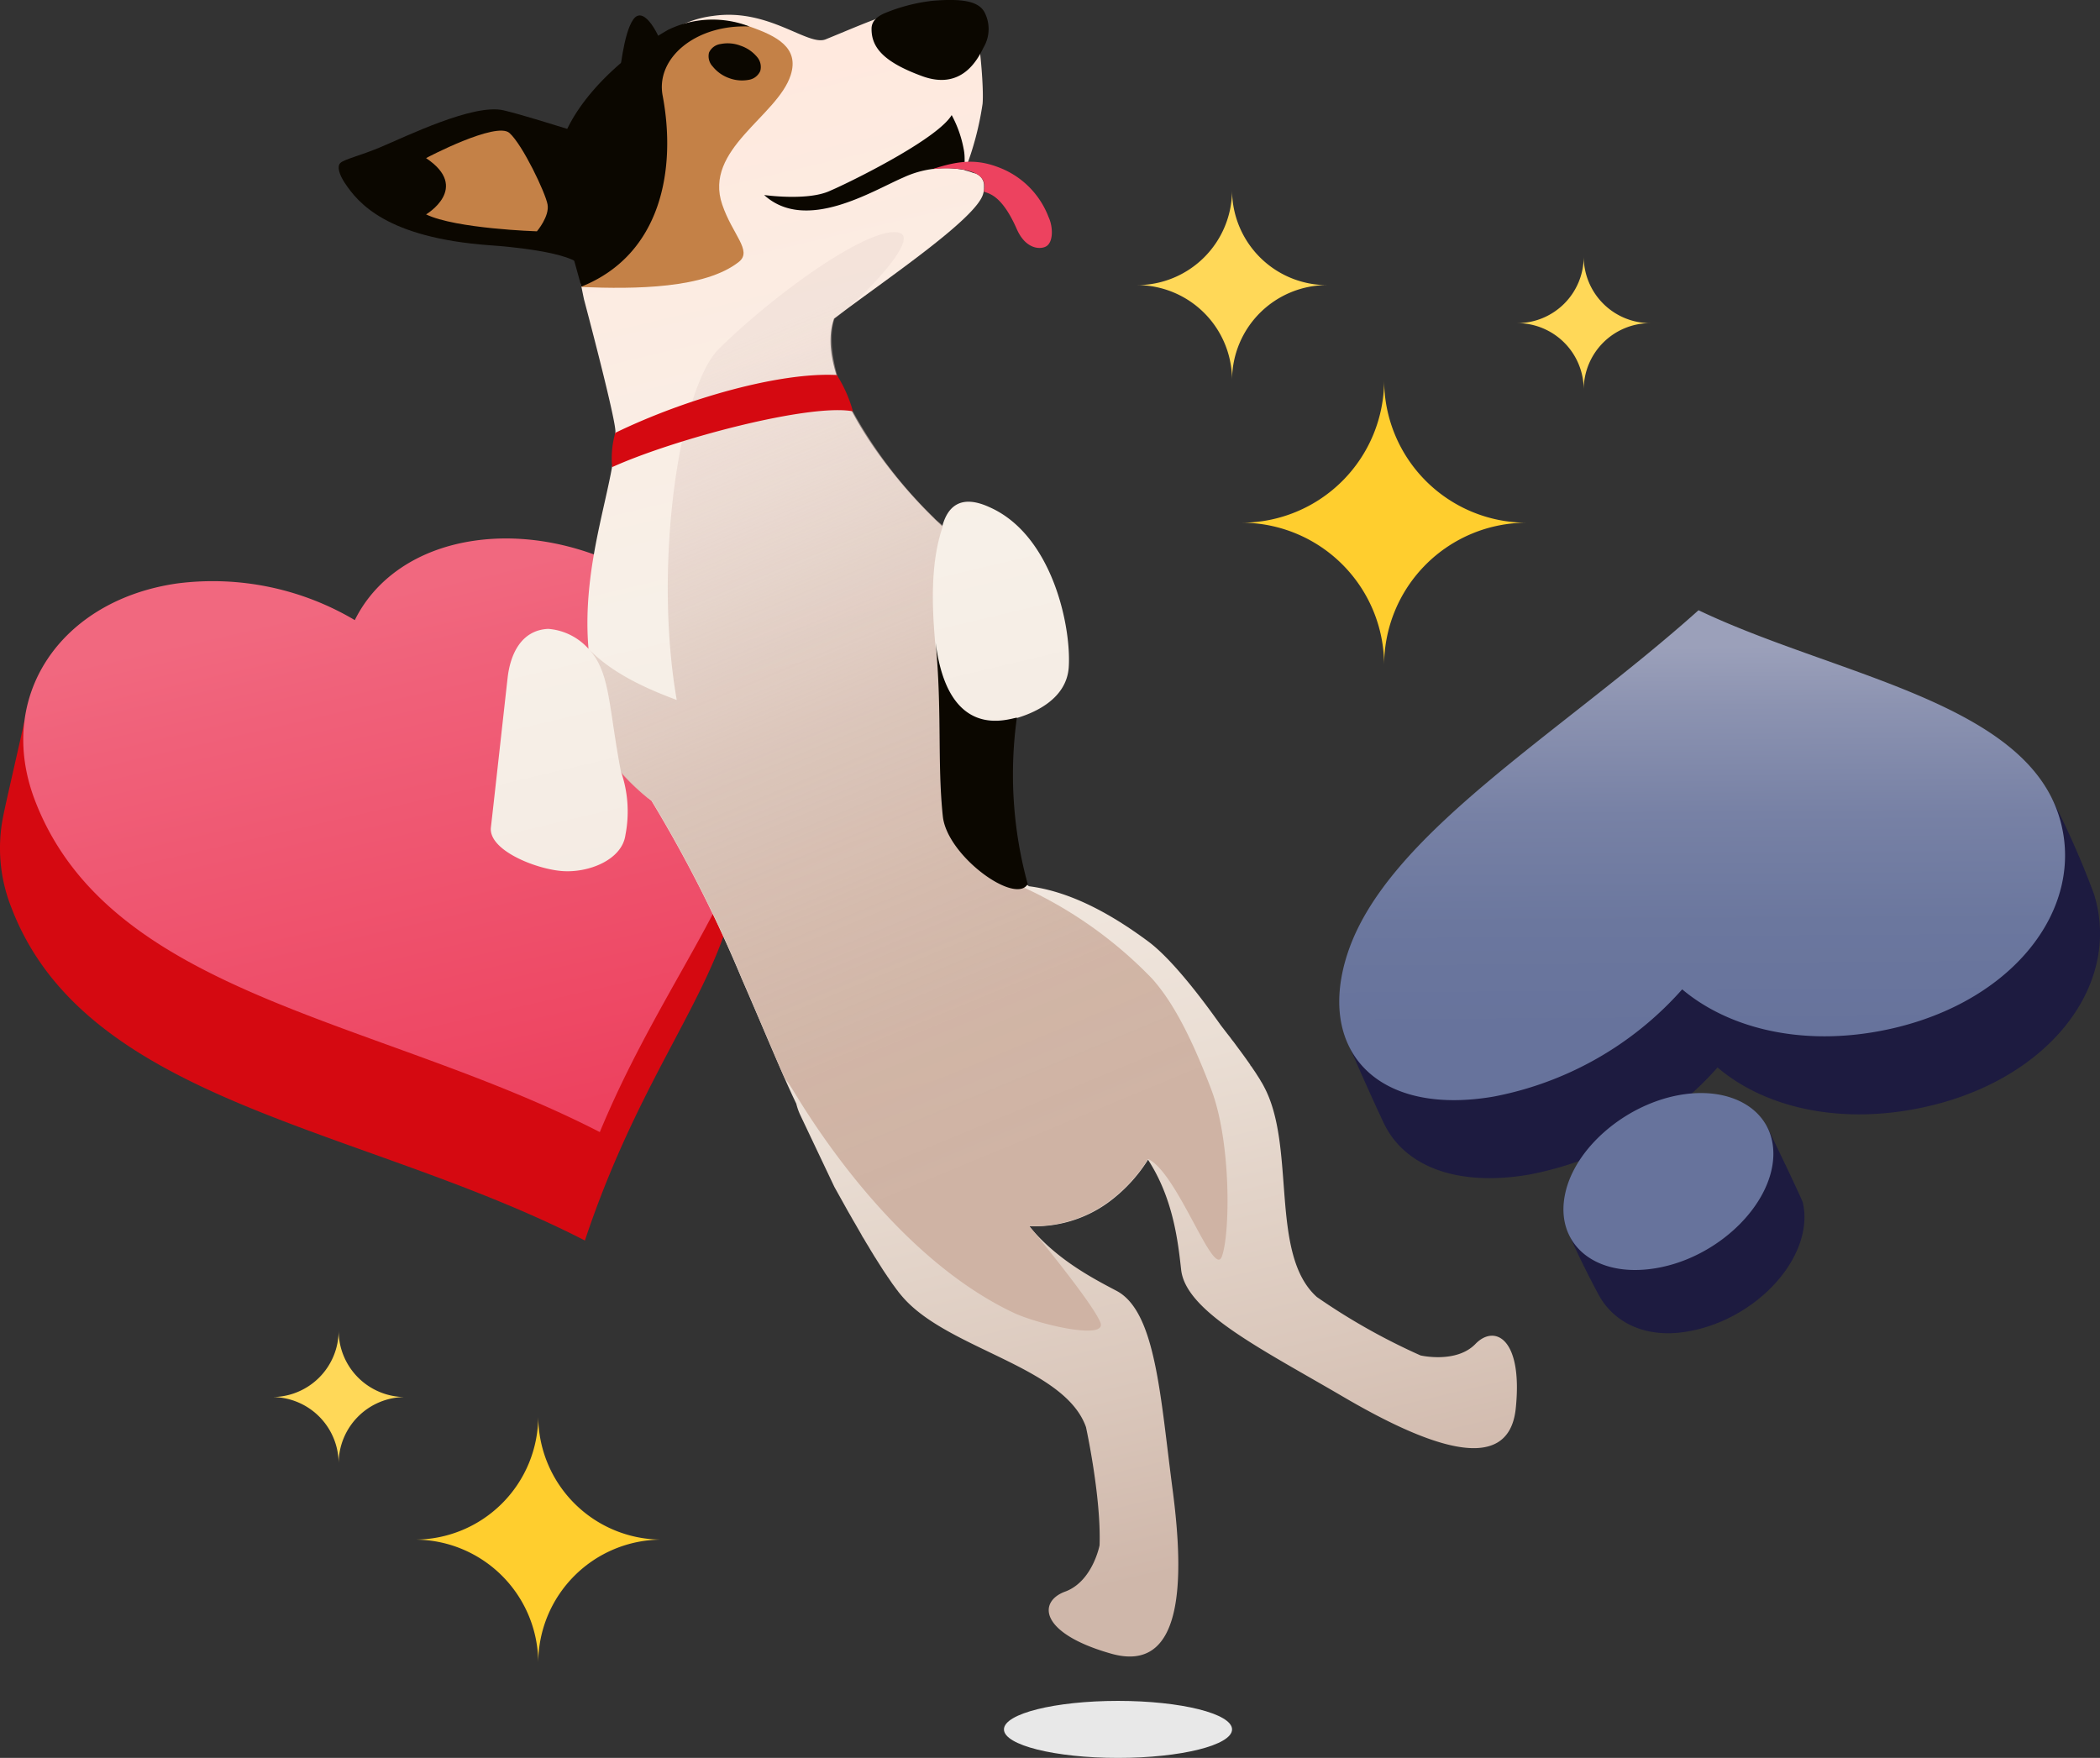 <svg xmlns="http://www.w3.org/2000/svg" viewBox="0 0 220.95 184.97"><rect x="0" y="0" width="220.95" height="184.97" fill="#333333" stroke="none"/><g clip-path="url(#clip0)" transform="translate(-52.01 -56)"><path d="M99.48 124.22c-6 .87-10.45 4-12.6 8.36-5.51-3.21-32.3-.69-32.3-.69-.66 3-2 8.78-2.22 9.93a16.92 16.92 0 00.86 9.71c7.9 20.66 37 23 60.33 35 5.86-17.6 13.74-26 15.86-36.55.79-3.98 2.3-8.27 2.59-12.71-4.77-9.7-21.67-14.61-32.52-13.05z" fill="#d50911"/><path d="M129.84 127.47c-4.74-9.7-17.05-16.14-27.9-14.58-6 .86-10.45 4-12.6 8.36a29.3 29.3 0 00-18.68-3.86c-12.24 1.75-19.16 11.86-14.98 22.81 7.9 20.65 36.12 22.94 59.44 34.92 8.44-20.41 22.22-32.6 14.72-47.65z" fill="url(#paint0_linear)"/><path d="M272.3 150c3.15 9.84-5.16 20.38-19.4 22.8-8.31 1.41-15.59-.56-20.18-4.48a35.313 35.313 0 01-19.87 11.28c-7.74 1.31-13.06-1-15.18-5.29-.18-.35-2.44-5.23-3.77-8.43l74-25.85a91.711 91.711 0 014.4 9.97zm-34.37 24.52l-21 10.93c.93 2.32 2.68 5.68 3.27 6.77 1.44 2.69 4.64 4.68 9.32 3.89 6.6-1.11 12.17-6.6 12.34-11.81a6.533 6.533 0 00-.18-1.8c-.17-.5-2.31-5.01-3.75-7.94z" fill="#1d1b40"/><path d="M268.62 141.79c3.15 9.84-5.16 20.38-19.4 22.8-8.31 1.41-15.59-.59-20.22-4.49a35.32 35.32 0 01-19.87 11.29c-12.46 2.11-18.68-5.08-15.3-15.18 4.2-12.53 22.37-23 36.89-36 14.22 6.79 34.06 9.58 37.9 21.58zm-40.07 29.46c-5.58 1.06-10.83 5.53-11.86 10.34-1.13 5.23 3.06 8.94 9.55 7.85 6.49-1.09 12.18-6.61 12.35-11.81.15-4.77-4.38-7.46-10.04-6.38z" fill="url(#paint1_linear)"/><path d="M182.64 111a15.001 15.001 0 0015-15 15 15 0 0015 15 15.001 15.001 0 00-15 15 15.001 15.001 0 00-15-15z" fill="#ffce2e"/><path d="M171.64 86a10 10 0 0010-10 10.002 10.002 0 0010 10 10 10 0 00-10 10 10.002 10.002 0 00-10-10zM211.64 90a7 7 0 007-7 7.003 7.003 0 007 7 7 7 0 00-7 7 6.999 6.999 0 00-7-7z" fill="#ffd858"/><path d="M95.64 218a13 13 0 0013-13 13 13 0 0013 13 13 13 0 00-13 13 13 13 0 00-13-13z" fill="#ffce2e"/><path d="M80.64 203a6.999 6.999 0 007-7 7 7 0 007 7 6.999 6.999 0 00-7 7 7 7 0 00-7-7z" fill="#ffd858"/><path d="M169.64 240.97c6.627 0 12-1.343 12-3s-5.373-3-12-3-12 1.343-12 3 5.373 3 12 3z" fill="#e8e8e8"/><path d="M103.66 143.05c.28-2.39 1.48-13.28 1.76-15.74.28-2.46 1.42-5 4.26-5.14a6.34 6.34 0 014.25 2.1c-.82-9.43 3-17.75 2.82-22.73.26-.7-3.3-14.06-3.3-14.06C112 80.52 111 71.9 111 71.9c2.37-4.76 5.9-8.6 11.53-12.6a10.602 10.602 0 014.47-1.62c5.87-.88 10 3.22 11.88 2.46 2.8-1.14 4.45-1.9 7.7-3s6.89-1.5 7.65-.08c.76 1.42 1.33 8.09 1.16 9.87a31.868 31.868 0 01-1.86 7c.303.068.6.158.89.27a1.346 1.346 0 011.12 1.2v.1c.005.083.005.167 0 .25.005.06.005.12 0 .18-.013.16-.044.317-.09.47-.7 2.6-10.23 9-15.69 13.12-2.12 6.15 5.47 16.39 11.39 21.86.54-2 1.87-3.45 5-2 6.58 2.93 8.57 12.52 8.31 16.78-.21 3.6-4.06 5.1-6.3 5.61 0 7.77-.24 15.68 1.9 17.32l.2.16c3.87.49 8 2.43 12.53 5.79 3.21 2.36 7.45 8.57 7.71 8.9l.27.35.36.47.34.43c.099.146.205.286.32.42l.47.64.27.36.43.59.2.28.39.55c0 .07.09.14.14.21l.46.68.1.16.32.5.1.18c.12.19.23.38.32.56 3.42 6.34.56 17.67 5.57 22.15a66.832 66.832 0 0010.91 6.15s3.76.88 5.78-1.21c2.02-2.09 5-.6 4.24 6.78-.76 7.38-9.69 3.74-18.21-1.25-8.52-4.99-16.53-8.92-17-13.36-.33-3-.85-7.51-3.48-11.55a16.365 16.365 0 01-4.23 4.53 13.144 13.144 0 01-8.27 2.46c2.81 3.45 6.59 5.44 9.18 6.8 4.14 2.18 4.61 11.1 5.9 20.88s1.09 19.44-6.46 17.3c-7.55-2.14-7.73-5.47-4.84-6.53 2.89-1.06 3.62-4.87 3.62-4.87.18-5.1-1.43-12.44-1.43-12.44-2.27-6.43-14.58-8.16-19.34-13.75-.13-.15-.28-.33-.42-.51a1.077 1.077 0 00-.13-.17l-.35-.48-.12-.16-.47-.69a1.565 1.565 0 01-.14-.21c-.13-.18-.25-.37-.38-.56l-.19-.3-.4-.63c-.08-.12-.15-.25-.24-.38s-.27-.45-.42-.68l-.27-.46-.29-.47c-.1-.18-.2-.35-.31-.52-.11-.17-.14-.26-.22-.39l-.65-1.13-.19-.32c-.13-.24-.27-.48-.41-.72l-.12-.21-1.41-2.53s-1.62-3.41-3.62-7.63a6.188 6.188 0 01-.39-1.13c-1.45-3-3.4-7.79-5.74-13.15a140.029 140.029 0 00-9.5-18.73 23.381 23.381 0 01-3.18-3c.723 2.134.875 4.419.44 6.63-.37 2.61-3.9 4-6.7 3.77-2.8-.23-7.73-2.21-7.45-4.6z" fill="url(#paint2_linear)"/><path d="M113.93 124.27c2.25 2.34 5.54 4 9.28 5.38-2.51-14.49.35-33 4.49-37 6.4-6.26 16.26-13.12 19-12.13 1.92.7-3.64 6.62-6.88 9-.78 2.28 0 6.47 1.7 9.37a47.328 47.328 0 008.78 11.61c.15.22.82.68.91.88-1.21 3.48-1.21 7.7-.81 12.21 1.06 11 7.69 8.19 7.8 8.11 0 7.77-.89 16.65 1.54 17.69a44.6 44.6 0 0113.5 9.6c2.12 2.37 4.06 6 6.2 11.61 2.14 5.61 2 15.32 1.12 17.63-.88 2.31-4.68-8.88-7.76-10.28a16.245 16.245 0 01-4.23 4.54 13.14 13.14 0 01-8.27 2.51c1.72 2.12 6.68 8.21 7.48 10.13.8 1.92-6.31.27-9-.94-13.78-6.44-23.08-23.19-23.51-23.75a10.014 10.014 0 00-.7-1c-1.26-2.84-2.78-6.51-4.51-10.48a138.615 138.615 0 00-9.49-18.72l-.19-.16-.2-.08a25.88 25.88 0 01-2.81-2.66c-1.37-7.09-1.12-10.6-3.44-13.07z" fill="url(#paint3_linear)"/><path d="M117.07 64.86c.15-1.18.54-5.35 1.56-6.8 1.19-1.7 2.94 2.07 3.12 3 .18.93-4.68 3.8-4.68 3.8zM105 67.61c2 .48 5.12 1.47 8.26 2.43 3.17 2.78 1.56 14.82-.63 13.5-2.19-1.32-9.18-1.74-9.18-1.74-10.73-.8-13.75-4.41-15.17-6.56-.55-.83-.84-1.69-.47-2.08.37-.39 2.1-.78 4.2-1.66 2.76-1.16 9.86-4.64 12.99-3.89z" fill="#0b0700"/><path d="M105.62 70c1.38 1.24 3.77 6.26 4 7.51.23 1.25-1.12 2.83-1.12 2.83s-8.54-.27-11.66-1.78c0 0 4.71-2.78 0-5.92 0-.02 7.41-3.91 8.78-2.64zM130.87 58.79c2.88 1 5.26 2.23 4.33 5.12-1.4 4.34-9.2 7.8-7.2 13.62 1.08 3.17 3.17 4.84 1.78 6-3.56 2.85-11 2.9-16.57 2.67 1.79-8.26 5.79-9.04 5.55-13.2-.39-6 3.38-17.1 12.11-14.21z" fill="#c48147"/><path d="M143.71 59c-.03 2 1.29 3.53 5.29 5 4.15 1.54 5.84-1.67 6.49-3a3.808 3.808 0 00.16-3.6c-.59-1.29-2.39-1.57-5.49-1.32a18.657 18.657 0 00-5 1.28c-.8.33-1.44.83-1.45 1.64zM110.85 72.05c.75-4.05 5.15-9.3 11.47-12.92a10.732 10.732 0 018.55-.34c-5.65-.25-9.89 3.32-9.14 7.27 1.45 7.69-.1 16.71-8.55 20.1-2.51-9.16-3.08-10.09-2.33-14.11zM153.4 71.67a12.153 12.153 0 00-1.26-3.56c-1.42 2.37-9.36 6.4-12.2 7.7l-.65.29c-2.36 1.06-6.88.42-6.88.42 4.39 4 11.41-.46 14.66-1.85a10.49 10.49 0 016.5-.77 2.03 2.03 0 00.09-.21c-.29-.35-.04-.96-.26-2.02zM159 131.51c-1 .16-7.24 2.48-8.55-7.92.69 7.25.17 12.72.76 18.31.45 4.18 7.65 9.36 8.93 7.12a43.516 43.516 0 01-1.14-17.51z" fill="#0b0700"/><path d="M150.14 73.79c3-1 4.83-1 7-.16a9.008 9.008 0 015.19 5.2c.48 1 .55 2.72-.32 3.13-.66.31-2.1.19-3-1.81-1.68-3.85-3.12-3.77-3.49-4a1.927 1.927 0 000-1c-.25-.84-1.69-1.69-5.38-1.36z" fill="#ed425f"/><path d="M140.06 95.46c-6-.31-15.83 2.45-23.31 6.08a9.653 9.653 0 00-.33 3.61c6.65-3 20.82-6.72 25.33-5.87a14.26 14.26 0 00-1.69-3.82z" fill="#d50911"/><path d="M126.61 61.53A1.571 1.571 0 00127 63c.445.551 1.033.97 1.7 1.21a3.87 3.87 0 002.09.19 1.595 1.595 0 001.21-.93 1.606 1.606 0 00-.33-1.47 3.853 3.853 0 00-1.74-1.19 3.759 3.759 0 00-2.09-.18 1.574 1.574 0 00-1.23.9z" fill="#0b0700"/></g><mask id="a" maskUnits="userSpaceOnUse" x="32" y="337" width="122" height="48"><rect x="32" y="337" width="122" height="48" rx="4" fill="#fff"/></mask><mask id="b" maskUnits="userSpaceOnUse" x="170" y="337" width="122" height="48"><rect x="170" y="337" width="122" height="48" rx="4" fill="#fff"/></mask><defs id="defs127"><linearGradient id="paint0_linear" x1="90.32" y1="118.938" x2="103.167" y2="174.786" gradientUnits="userSpaceOnUse"><stop stop-color="#F1687F" id="stop78"/><stop offset=".18" stop-color="#F06079" id="stop80"/><stop offset="1" stop-color="#ED425F" id="stop82"/></linearGradient><linearGradient id="paint1_linear" x1="230.912" y1="124.07" x2="231.308" y2="180.913" gradientUnits="userSpaceOnUse"><stop stop-color="#9BA0BA" id="stop85"/><stop offset=".11" stop-color="#8C93B1" id="stop87"/><stop offset=".31" stop-color="#7781A5" id="stop89"/><stop offset=".51" stop-color="#6B779E" id="stop91"/><stop offset=".71" stop-color="#67739C" id="stop93"/></linearGradient><linearGradient id="paint2_linear" x1="169.73" y1="222.89" x2="131.8" y2="62.8" gradientUnits="userSpaceOnUse"><stop stop-color="#CFB7AA" id="stop96"/><stop offset=".12" stop-color="#DAC7BB" id="stop98"/><stop offset=".32" stop-color="#EADED4" id="stop100"/><stop offset=".51" stop-color="#F4EBE3" id="stop102"/><stop offset=".67" stop-color="#F7F0E8" id="stop104"/><stop offset="1" stop-color="#FFE9DE" id="stop106"/></linearGradient><linearGradient id="paint3_linear" x1="140.016" y1="87.649" x2="183.395" y2="192.348" gradientUnits="userSpaceOnUse"><stop stop-color="#E5D2CC" stop-opacity=".35" id="stop109"/><stop offset=".08" stop-color="#E1CCC5" stop-opacity=".47" id="stop111"/><stop offset=".23" stop-color="#DBC3B9" stop-opacity=".66" id="stop113"/><stop offset=".37" stop-color="#D5BCB0" stop-opacity=".81" id="stop115"/><stop offset=".52" stop-color="#D2B7A9" stop-opacity=".91" id="stop117"/><stop offset=".66" stop-color="#D0B4A5" stop-opacity=".98" id="stop119"/><stop offset=".8" stop-color="#CFB3A4" id="stop121"/></linearGradient><clipPath id="clip0"><path transform="translate(52 56)" id="rect124" fill="#fff" d="M0 0h220.96v184.97H0z"/></clipPath></defs></svg>